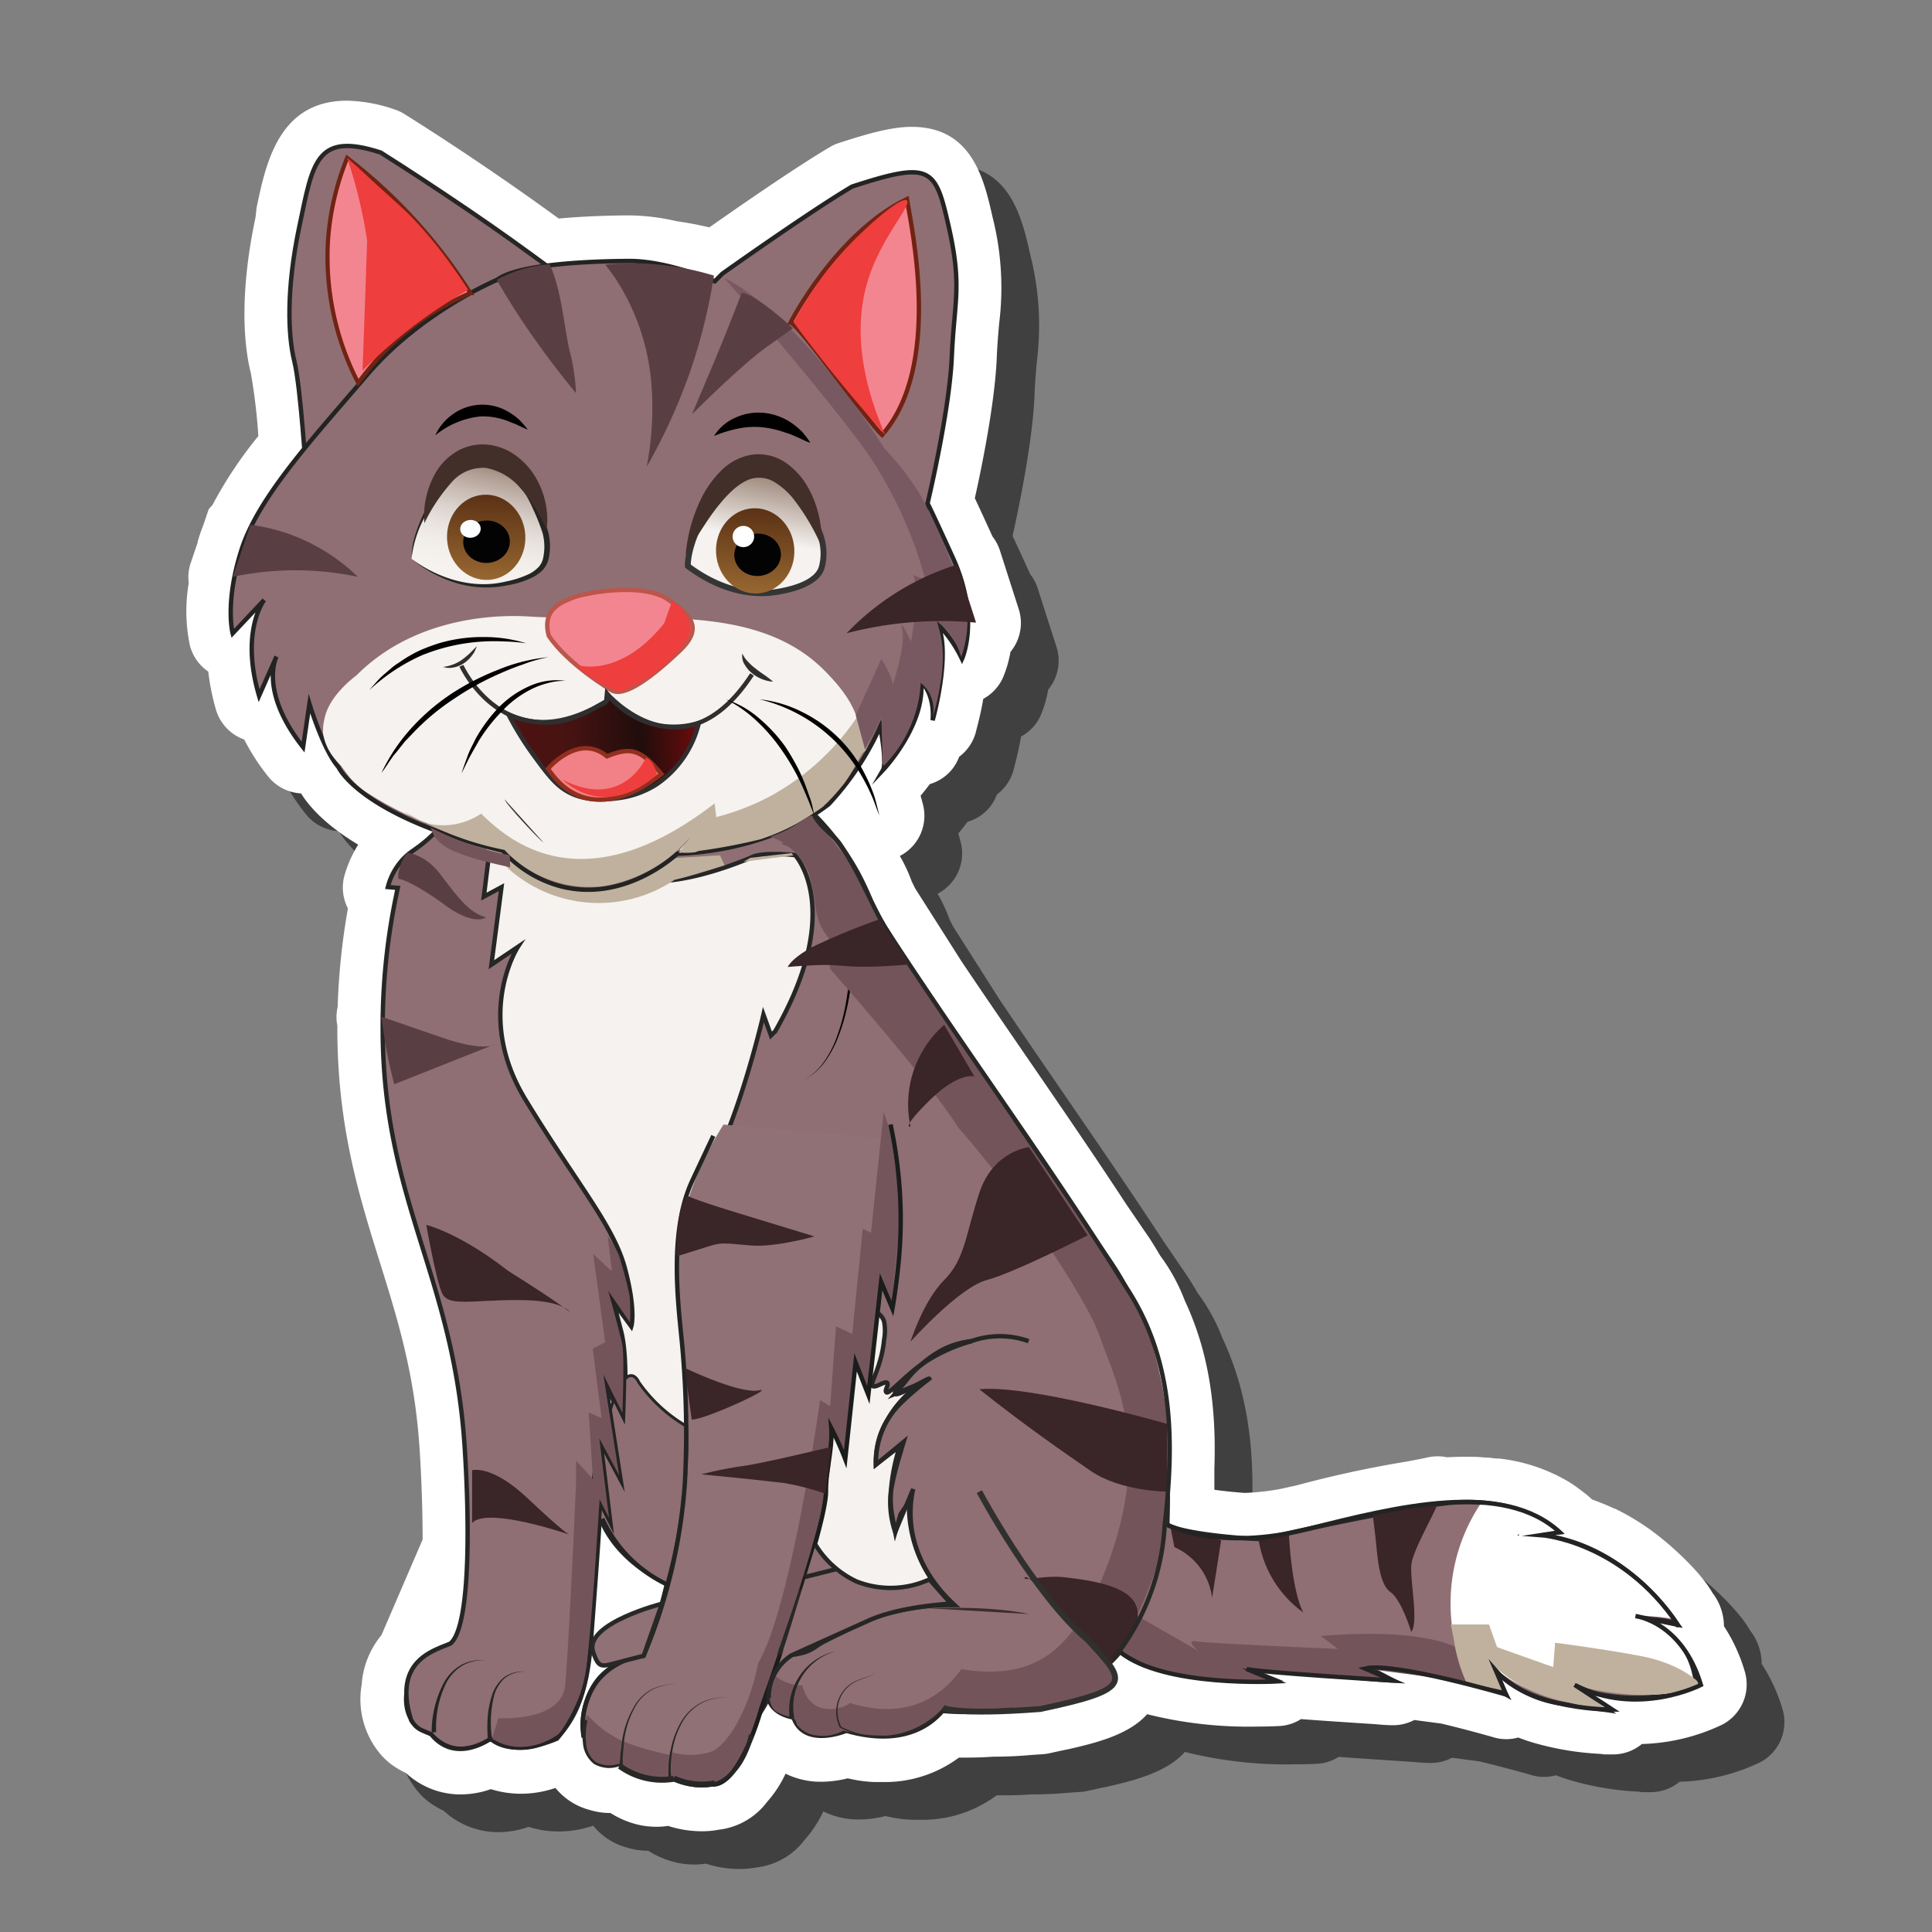 <svg id="Layer_54" data-name="Layer 54" xmlns="http://www.w3.org/2000/svg" xmlns:xlink="http://www.w3.org/1999/xlink" viewBox="0 0 256 256"><rect x="0" y="0" width="256" height="256" fill="#808080" stroke="none"/><defs><style>.cls-1{opacity:0.5;}.cls-2{fill:#fff;}.cls-26,.cls-3,.cls-7{fill:#8f6f73;}.cls-26,.cls-3,.cls-4,.cls-40,.cls-43{stroke:#262626;}.cls-10,.cls-11,.cls-14,.cls-20,.cls-21,.cls-25,.cls-26,.cls-3,.cls-30,.cls-31,.cls-37,.cls-39,.cls-4,.cls-40,.cls-41,.cls-42,.cls-43,.cls-44,.cls-7,.cls-9{stroke-miterlimit:10;}.cls-10,.cls-11,.cls-20,.cls-21,.cls-25,.cls-3,.cls-30,.cls-31,.cls-39,.cls-4,.cls-43,.cls-44,.cls-7{stroke-width:0.58px;}.cls-4,.cls-8{fill:#f5f2ef;}.cls-5{fill:#bfb19d;}.cls-44,.cls-6{fill:#907175;}.cls-31,.cls-37,.cls-7{stroke:#232323;}.cls-10,.cls-25,.cls-9{fill:#f38590;}.cls-25,.cls-9{stroke:#712313;}.cls-9{stroke-width:0.55px;}.cls-10{stroke:#bc554a;}.cls-11,.cls-21{stroke:#302f2f;}.cls-11{fill:url(#linear-gradient);}.cls-12{fill:url(#linear-gradient-2);}.cls-13{fill:#252624;}.cls-14{stroke:#353535;fill:url(#linear-gradient-3);}.cls-14,.cls-40,.cls-41,.cls-42{stroke-width:0.78px;}.cls-15{fill:url(#linear-gradient-4);}.cls-16{fill:url(#linear-gradient-5);}.cls-17{fill:#030303;}.cls-18{fill:#fcfdff;}.cls-19{fill:#ee3e3d;}.cls-20{fill:#f28087;stroke:#922f1e;}.cls-21,.cls-30,.cls-31,.cls-36,.cls-37,.cls-39,.cls-40,.cls-41,.cls-42,.cls-43{fill:none;}.cls-22{fill:#302f2f;}.cls-23{fill:#795961;}.cls-24{fill:#422f2a;}.cls-26,.cls-37{stroke-width:0.39px;}.cls-27{fill:#262626;}.cls-28{fill:#75555c;}.cls-29{fill:#3d2d2b;}.cls-30{stroke:#1b1c1c;}.cls-32{fill:#74545b;}.cls-33{fill:#232323;}.cls-34{fill:#3a2528;}.cls-35{fill:#593f44;}.cls-38{fill:#282827;}.cls-39,.cls-41,.cls-44{stroke:#282827;}.cls-42{stroke:#30302f;}</style><linearGradient id="linear-gradient" x1="124.46" y1="126.56" x2="149.58" y2="126.56" gradientTransform="translate(-64.36 -18.86) rotate(-3.54)" gradientUnits="userSpaceOnUse"><stop offset="0" stop-color="#4e1211"/><stop offset="0.31" stop-color="#471312"/><stop offset="0.69" stop-color="#200d0c"/><stop offset="0.98" stop-color="#680c0c"/></linearGradient><linearGradient id="linear-gradient-2" x1="126.7" y1="83.31" x2="116.31" y2="119.41" gradientTransform="translate(-64.36 -18.86) rotate(-3.54)" gradientUnits="userSpaceOnUse"><stop offset="0" stop-color="#4a240d"/><stop offset="0.05" stop-color="#684834"/><stop offset="0.12" stop-color="#8d7465"/><stop offset="0.18" stop-color="#ad9b90"/><stop offset="0.25" stop-color="#c7bab2"/><stop offset="0.32" stop-color="#dbd3cd"/><stop offset="0.39" stop-color="#eae4e0"/><stop offset="0.46" stop-color="#f2efeb"/><stop offset="0.54" stop-color="#f5f2ef"/></linearGradient><linearGradient id="linear-gradient-3" x1="163.19" y1="84.16" x2="155.6" y2="114.18" gradientTransform="translate(-64.36 -18.86) rotate(-3.54)" gradientUnits="userSpaceOnUse"><stop offset="0" stop-color="#4a240d"/><stop offset="0.54" stop-color="#f5f2ef"/></linearGradient><linearGradient id="linear-gradient-4" x1="123.9" y1="89.25" x2="121.41" y2="112.36" gradientTransform="translate(-58.55 -26.65)" gradientUnits="userSpaceOnUse"><stop offset="0" stop-color="#4a240d"/><stop offset="0.64" stop-color="#9b6a33"/></linearGradient><linearGradient id="linear-gradient-5" x1="159.36" y1="93.24" x2="156.87" y2="116.36" gradientTransform="translate(-58.37 -28.84)" xlink:href="#linear-gradient-4"/></defs><path class="cls-1" d="M97.87,247.65a14.48,14.48,0,0,1-4.35-.71,10.25,10.25,0,0,1-1.56.12,11.51,11.51,0,0,1-2-.19,12,12,0,0,1-4.07-1.64l0,0h-.11a9,9,0,0,1-1-.06,9.2,9.2,0,0,1-1.7-.36,8.67,8.67,0,0,1-4.48-2.9,14.13,14.13,0,0,1-4.56.77,13.28,13.28,0,0,1-4-.61,12.2,12.2,0,0,1-4,.7,10.62,10.62,0,0,1-7.24-2.83,11.12,11.12,0,0,1-1.31-.72,8.67,8.67,0,0,1-1.88-1.56,11.26,11.26,0,0,1-2.67-9.53s0-.08,0-.13a11.47,11.47,0,0,1,2.6-6.33L61,209c0-4.84-.24-9.7-.42-12.27-.66-9.78-2.89-16.92-5.25-24.48-2.73-8.73-5.55-17.75-5.63-30.47V141c0-.19-.05-.39-.08-.58a6.33,6.33,0,0,1,.12-2,91.1,91.1,0,0,1,1.36-13.05,6,6,0,0,1-.43-4.45,16,16,0,0,1,1.79-4c-4.54-2.72-6.64-5.28-7.57-6.79l0,0a6,6,0,0,1-4.38-2.27,28.78,28.78,0,0,1-3.15-4.87,6,6,0,0,1-3.76-4,30.2,30.2,0,0,1-1-5,6,6,0,0,1-2.44-3.47,22.06,22.06,0,0,1-.15-8.26,5.9,5.9,0,0,1,.26-2.66l.93-2.75,0-.1c.06-.2.12-.41.19-.62.16-.51.35-1.06.59-1.66.67-2,.68-2,.68-2,.15-.17.31-.36.49-.55a55.35,55.35,0,0,1,6.08-9.14,75.46,75.46,0,0,0-1-8.38c-.76-3-1.68-9.71.63-20.61L39,32.51c1.25-6,3-14.17,12-14.17a20.58,20.58,0,0,1,6.28,1.16,6.07,6.07,0,0,1,1.34.63c4,2.51,8,5.14,11.92,7.83,2.8,1.91,5.65,3.93,8.5,6,3.63-.34,7.27-.41,9.3-.42a28.63,28.63,0,0,1,6.31.77c1.47.21,2.93.48,4.34.82,3.5-2.46,11.34-7.91,15.87-10.58A5.68,5.68,0,0,1,116,24c4.25-1.39,7.21-2.19,9.81-2.19,8,0,9.57,6.91,10.72,12a38.07,38.07,0,0,1,.86,14.07c-.12,1.4-.25,2.84-.32,4.66-.26,5.92-2,14.47-2.9,18.47.51,1.08,1.25,2.68,2.34,5.08a6,6,0,0,1,1,1.9l2.47,7.7a6,6,0,0,1-1,5.58l-.09.11a15.44,15.44,0,0,1-1,3.43,6,6,0,0,1-2.6,2.79c-.42,2.46-1,4.37-1,4.47a6,6,0,0,1-2.2,3.21,6.06,6.06,0,0,1-1,1.74,6,6,0,0,1-2.89,1.88c-.47.64-.9,1.16-1.22,1.54.11.37.21.75.31,1.12a6,6,0,0,1-2.78,6.71l-.28.15.26.45a21.28,21.28,0,0,1,1.32,2.93l.46.93,6.12,9.63c2.93,4.37,5.92,8.71,8.8,12.91,4.3,6.26,8.74,12.72,13.05,19.31l2.94,4.3c.52.76,1,1.58,1.56,2.51l.5.7a24.63,24.63,0,0,1,2.74,5.22c3,6.41,4.24,13.5,3.93,22.29,0,1,0,1.9,0,2.8,1.12.16,2.46.3,4,.42a31.34,31.34,0,0,0,4.81-.54l2.2-.49a146.1,146.1,0,0,1,14.57-3.14c1.12-.22,2.09-.4,2.47-.49a6.68,6.68,0,0,1,1.53-.19,5.77,5.77,0,0,1,1.25.13c.83-.05,1.64-.07,2.42-.07s1.46,0,2.18.06l.62.05c.43,0,.84.07,1.25.12l.4,0a23.1,23.1,0,0,1,9.11,3c.26.15.56.35.84.54l.18.12.31.23.39.29.33.25a12.7,12.7,0,0,1,1.19,1l.86.32.8.32.3.12,1,.45.08,0,.95.49a31.6,31.6,0,0,1,5.42,3.62.39.39,0,0,1,.1.08c.5.4,4.68,3.88,6.46,7a7.25,7.25,0,0,1,1.5,4.38,22.65,22.65,0,0,1,2.76,6,6,6,0,0,1-3,7.06,26.36,26.36,0,0,1-10.63,2.56,6,6,0,0,1-3.77,1.38H218l-.41,0,0,0-.51-.07a38.57,38.57,0,0,1-8.92-1.49l-.65-.2c-.43-.14-.77-.27-1.11-.39l-.22-.09a6.1,6.1,0,0,1-1.59.22,5.77,5.77,0,0,1-1.69-.25s-3.23-.94-6.93-1.82l-3.57-.47a6,6,0,0,1-2.79.69c-.36,0-.9,0-2.43-.14-4.13-.27-7.31-.48-9.79-.67a5.94,5.94,0,0,1-2.88.92c-.12,0-1.21.07-2.9.07A55.29,55.29,0,0,1,157,232.14c-2.47,2.81-7.12,3.88-10.57,4.67h-.06l-2.3.5a5.26,5.26,0,0,1-.78.12l-1.73.12c-1.52.14-3.12.21-4.74.22h-.24c-1.13.08-2.28.12-3.44.12h-1.08A16.41,16.41,0,0,1,122,241.13l-1.1,0a17.3,17.3,0,0,1-3.24-.42l-.35-.07a14.41,14.41,0,0,1-3.48.45,10.46,10.46,0,0,1-4.74-1.07,15.14,15.14,0,0,1-2.44,3.73,9.35,9.35,0,0,1-6.44,3.7A11.59,11.59,0,0,1,97.87,247.65Z"/><path class="cls-2" d="M92.87,242.65a14.48,14.48,0,0,1-4.35-.71,10.25,10.25,0,0,1-1.56.12,11.51,11.51,0,0,1-2-.19,12,12,0,0,1-4.07-1.64l0,0h-.11a9,9,0,0,1-1-.06,9.2,9.2,0,0,1-1.7-.36,8.67,8.67,0,0,1-4.48-2.9,14.13,14.13,0,0,1-4.56.77,13.28,13.28,0,0,1-4-.61,12.2,12.2,0,0,1-4,.7,10.62,10.62,0,0,1-7.24-2.83,11.12,11.12,0,0,1-1.31-.72,8.67,8.67,0,0,1-1.88-1.56,11.26,11.26,0,0,1-2.67-9.53s0-.08,0-.13a11.47,11.47,0,0,1,2.6-6.33L56,204c0-4.84-.24-9.7-.42-12.27-.66-9.78-2.89-16.92-5.25-24.48-2.73-8.73-5.55-17.75-5.63-30.47V136c0-.19-.05-.39-.08-.58a6.33,6.33,0,0,1,.12-2,91.1,91.1,0,0,1,1.36-13.05,6,6,0,0,1-.43-4.45,16,16,0,0,1,1.79-4c-4.54-2.72-6.64-5.28-7.57-6.79l0,0a6,6,0,0,1-4.38-2.27,28.78,28.78,0,0,1-3.15-4.87,6,6,0,0,1-3.76-4,30.2,30.2,0,0,1-1-5,6,6,0,0,1-2.44-3.47,22.06,22.06,0,0,1-.15-8.26,5.9,5.9,0,0,1,.26-2.66l.93-2.75,0-.1c.06-.2.12-.41.19-.62.16-.51.35-1.06.59-1.66.67-2,.68-2,.68-2,.15-.17.31-.36.49-.55a55.35,55.35,0,0,1,6.08-9.14,75.46,75.46,0,0,0-1-8.38c-.76-3-1.68-9.71.63-20.61L34,27.51c1.25-6,3-14.17,12-14.17a20.58,20.58,0,0,1,6.28,1.16,6.07,6.07,0,0,1,1.34.63c4,2.51,8,5.14,11.92,7.83,2.8,1.91,5.65,3.93,8.5,6,3.63-.34,7.27-.41,9.3-.42a28.63,28.63,0,0,1,6.31.77c1.47.21,2.93.48,4.34.82,3.5-2.46,11.34-7.91,15.87-10.58A5.68,5.68,0,0,1,111,19c4.25-1.39,7.21-2.19,9.81-2.19,8,0,9.57,6.91,10.72,12a38.07,38.07,0,0,1,.86,14.07c-.12,1.4-.25,2.84-.32,4.66-.26,5.92-2,14.47-2.9,18.47.51,1.08,1.25,2.68,2.34,5.08a6,6,0,0,1,1,1.9l2.47,7.7a6,6,0,0,1-1,5.58l-.09.11a15.44,15.44,0,0,1-1,3.43,6,6,0,0,1-2.6,2.79c-.42,2.46-1,4.37-1,4.47a6,6,0,0,1-2.2,3.21,6.06,6.06,0,0,1-1,1.74,6,6,0,0,1-2.89,1.88c-.47.64-.9,1.16-1.22,1.54.11.37.21.75.31,1.12a6,6,0,0,1-2.78,6.71l-.28.15.26.45a21.28,21.28,0,0,1,1.32,2.93l.46.93,6.12,9.63c2.93,4.37,5.92,8.71,8.8,12.91,4.3,6.26,8.74,12.72,13.05,19.31l2.94,4.3c.52.76,1,1.58,1.56,2.51l.5.7a24.63,24.63,0,0,1,2.74,5.22c3,6.41,4.24,13.5,3.93,22.29,0,1,0,1.9,0,2.8,1.12.16,2.46.3,4,.42a31.34,31.34,0,0,0,4.81-.54l2.2-.49a146.1,146.1,0,0,1,14.57-3.14c1.12-.22,2.09-.4,2.47-.49a6.68,6.68,0,0,1,1.53-.19,5.77,5.77,0,0,1,1.25.13c.83-.05,1.64-.07,2.42-.07s1.46,0,2.18.06l.62.05c.43,0,.84.07,1.25.12l.4,0a23.1,23.1,0,0,1,9.11,3c.26.15.56.35.84.54l.18.12.31.23.39.29.33.25a12.7,12.7,0,0,1,1.19,1l.86.32.8.32.3.12,1,.45.08,0,.95.49a31.6,31.6,0,0,1,5.42,3.62.39.39,0,0,1,.1.08c.5.4,4.68,3.88,6.46,7a7.25,7.25,0,0,1,1.5,4.38,22.65,22.65,0,0,1,2.76,6,6,6,0,0,1-3,7.06,26.36,26.36,0,0,1-10.63,2.56,6,6,0,0,1-3.77,1.38H213l-.41,0,0,0-.51-.07a38.57,38.57,0,0,1-8.92-1.49l-.65-.2c-.43-.14-.77-.27-1.11-.39l-.22-.09a6.1,6.1,0,0,1-1.59.22,5.77,5.77,0,0,1-1.69-.25s-3.23-.94-6.93-1.82l-3.57-.47a6,6,0,0,1-2.79.69c-.36,0-.9,0-2.43-.14-4.13-.27-7.31-.48-9.79-.67a5.94,5.94,0,0,1-2.88.92c-.12,0-1.21.07-2.9.07A55.29,55.29,0,0,1,152,227.14c-2.47,2.81-7.12,3.88-10.57,4.67h-.06l-2.3.5a5.26,5.26,0,0,1-.78.12l-1.73.12c-1.52.14-3.12.21-4.74.22h-.24c-1.13.08-2.28.12-3.44.12h-1.08A16.41,16.41,0,0,1,117,236.13l-1.1,0a17.3,17.3,0,0,1-3.24-.42l-.35-.07a14.41,14.41,0,0,1-3.48.45,10.46,10.46,0,0,1-4.74-1.07,15.14,15.14,0,0,1-2.44,3.73,9.35,9.35,0,0,1-6.44,3.7A11.59,11.59,0,0,1,92.87,242.65Z"/><path class="cls-3" d="M52.87,98c.14,1.49.28,3,.4,4.55.14,1.71.26,3.39.36,5l4.86,1.86a22.77,22.77,0,0,1-1.85,1.84c-1.29,1.12-2,1.47-2.72,2.09a8.48,8.48,0,0,0-2.53,4.2l1.32.11a85.31,85.31,0,0,0-2,19C50.81,159.07,60,169,61.54,191.29c.58,8.56,1,24.05-1.85,26.48-2.08.93-7.74,2.2-5.2,10.18.8,1.27,1.38,1.27,2.65,1.85,3.24,4,7.87.58,7.87.58s2.43,2.66,8.79,0c1.73-2.09,3.93-4.74,4.51-13,0,0,1.26-16.33,1.17-17l-.1-.68a28.61,28.61,0,0,0,1.87,3,30.83,30.83,0,0,0,7.11,7.19c-.38,1.63-.86,3.4-1.48,5.27-.51,1.51-1,2.91-1.59,4.19a9.28,9.28,0,0,0-5.87,3c-2.61,3.08-2.74,8-1.25,8.84.51.27,1.74.28,5-3,1.85,3.11,5.93,2.43,6.91,1.95,3.11,1.07,6.9,1.36,8.94-1a17,17,0,0,0,2.82-4.18s.1,2,3.31,2.63c1.17,3.4,5.25,2.43,7,1.75,6.42,1.85,10.5,0,12.74-2.63,0,0,10.7,1.17,18-3.21,4.28-2.72,5.54-4.66,5.54-4.66s4.19,4.27,20.33,3.69l-4.57-1.85s18.38,2,20.42,2l-5-2.63s17.6,3.11,19.94,4.48l-2-3.8a15.23,15.23,0,0,0,9.34,5l6.12.88-4.18-2.92s8.27,3.11,16.15-.39c0,0-1.66-6.42-6.62-8.75,0,0,3.31.1,3.89.78s-7.39-12.65-21.2-12l5.55-.3s-5.16-5.34-16.15-3.69-22.36,4.47-23.14,4.57-10-.49-12.64-1.85a118.35,118.35,0,0,0-.3-13.61c-.58-4.57-2.14-13.81-7.19-21.2L131.6,144.39l-11.47-16.92-4.28-6.9A34.65,34.65,0,0,0,113.3,115a34.16,34.16,0,0,0-5.44-7.1Z"/><path class="cls-4" d="M128.75,177.71a21.93,21.93,0,0,0-7.2,3.49c-1.94,1.49-3.78,3.55-4.09,3.29s.37-1,.08-1.27-1.52.73-1.92.43,1.21-2.63,1.52-6.08a6.58,6.58,0,0,0,0-2.5c-1.23-3.42-9.65-1.24-15.5-4.36-3-1.62-6.53-5.28-8.26-14.46,4.44-7.22,7.78-21.81,7.78-21.81l1,2.77.56-.55c9.31-16.26,2.64-23.35,2.64-23.35s-4.51-.51-5.91.36c-19.27,7.89-21.65-1.7-23-1.79s-11-3.92-11-3.92l-1.34,10.85,2.34-1.26-1.34,10.28,3.51-2.36s-5.84,9,1,20.23,11.69,16.7,13.19,22.37.84,7.69.84,7.69l-2.34-3.18,1,3.84c1,3.84.34,11.86.34,11.86s-2.34-4.51-2.51-5,2.17,12.86,2.17,12.86l-2.17-3.51,1,8.56a12.08,12.08,0,0,0,1.26,2.93,13.07,13.07,0,0,0,4.26,4.21c9.85,6.34,13,11.71,18.87,10.85,2.82-.41,2.71-1.75,7.47-3.81a33.42,33.42,0,0,1,12.66-2.69h.83c-1.41-1.28-5.45-5.3-5.81-11.31a14.27,14.27,0,0,1,.32-4.06L118.62,203a12.12,12.12,0,0,1-.57-5.41,39.62,39.62,0,0,1,1.24-5c.18-.65.34-1.18.45-1.54l-.8.66-2.87,2.36a10.51,10.51,0,0,1,1.08-5.15,12.17,12.17,0,0,1,2.28-3.07,43.09,43.09,0,0,1,3.7-3.16c-.12-.2-4.17,2.44-4.51,2s2.65-3.94,6.92-5.91A11.69,11.69,0,0,1,128.75,177.71Z"/><path class="cls-5" d="M64.23,113.81l2,.19a18,18,0,0,0,23.15,2.58c1-.23,1.79-.45,2.35-.61s1.25-.37,2.47-.75l1.81-.57-.61-1.32-5.91.36s-13.9,8.73-22.66-1.32l-2.26-.88Z"/><path class="cls-6" d="M85.29,219.4c-1.13.34-5.37,1.75-7.09,5.7-.1.25-1.81,4.32,0,6.14a2.72,2.72,0,0,0,2.28.88c.75-.19,1-.93,1.71-.88a1.48,1.48,0,0,1,1,.69l.82.26c.69.2,1.36.39,2,.56a7.9,7.9,0,0,0,5.94,1.4,6,6,0,0,0,1.52-.07,7.23,7.23,0,0,0,2.28-.88c4.76-2.95,9.22-19.57,9.22-19.57.84-3.11,2.15-7.89,3.89-13.81q.75-5.31,1.49-10.61l1.78,4.13,1.25-12.78s1.61,4.89,1.61,4.32,1.61-15,1.61-15l1.44,3.56s2.15-9.39.89-16.9-1.07-5.64-1.07-5.64l-22-1.89c-4.88,7.85-6.07,14.29-6.26,18.74,0,1.1.28,5.84.92,15.27.59,8.7.68,9.42.55,11.53,0,0,0,.53-.08,1.08a92.41,92.41,0,0,1-2.65,14.7A81.13,81.13,0,0,1,85.29,219.4Z"/><path class="cls-3" d="M40.56,62.93S39.84,51.25,39,47.86s-1.1-9.51.68-17.92,2.16-12.52,10.76-9.73c3.82,2.41,7.74,5,11.72,7.7s7.55,5.28,11.08,7.89c-19.66,16-26.11,22.24-27,24.1-.43.93-1.4,2-3.33,4.06-.22.24-.66.69-1.15.63C41,64.48,40.61,63.13,40.56,62.93Z"/><path id="f" class="cls-7" d="M65.9,37.06c-.38.18-10.21,4.35-17.26,12.61S34.25,65.81,32,72.85s-1.17,11.08-1.17,11.08L35,79.5s-3.2,4.11-.67,12.7L36.63,87s-2.37,4.52,3.53,12L41,93.25s1.84,6.12,3.84,8.38c0,0,2.86,6.49,21.81,11.11a15.76,15.76,0,0,0,7.82,4.74c8.15,2,14.66-3.81,15.27-4.37,1,0,11.86-.24,20.06-6.54a37.8,37.8,0,0,0,6.84-10.3s.9,4.83.36,5.77c0,0,5.53-5.84,5.07-11.6v-.1s1.79,1.49,1.51,5.1c0,0,2.54-9,.61-12.82a17.26,17.26,0,0,1,3.28,4.69s2.46-5.37-1.23-13.46-3.34-7.12-3.34-7.12,2.91-12.16,3.22-19.47,1.39-9.27-.39-17.14-2.25-8.85-12.82-5.4c-5.68,3.35-17.2,11.55-17.2,11.55l-1,1s-6.16-2.71-11.35-2.69S68.61,35,65.9,37.06Z"/><path class="cls-8" d="M43,95.23c.58-3.06,4-5.56,4.24-5.75,8.23-8.25,19.88-8,23-7.78,14.42.83,30.06-2.31,39.37,7.52,1.58,1.66,4.7,5,4.32,9.13-.7,7.35-12.29,11.57-14.55,12.39a33,33,0,0,1-9.38,1.93l3.19-3.43A21.22,21.22,0,0,1,86.54,114a21.67,21.67,0,0,1-10.28,2l-8.52-4.26A50.35,50.35,0,0,1,56.9,109.2,43.26,43.26,0,0,1,49,105.26a11,11,0,0,1-2.51-2.08c-.54-.64-1.3-1.7-1.3-1.71h0a10.13,10.13,0,0,1-1-1.13,7,7,0,0,1-1.38-3.12A6.55,6.55,0,0,1,43,95.23Z"/><path class="cls-9" d="M62.33,38.84A69,69,0,0,0,54.9,29.1,69.7,69.7,0,0,0,46,20.93a35.46,35.46,0,0,0-2.53,10.81,36.26,36.26,0,0,0,4,19,34.82,34.82,0,0,1,14.85-11.9Z"/><path class="cls-10" d="M81,91.44s-5.7-3.35-8.28-7.19c-1-3.64,1.87-4.5,3.2-5.06s8.93-2.09,12.48.16c2.75,1.91,5.09,3.62,1.69,6.85S82.73,92.56,81,91.44Z"/><path class="cls-11" d="M67.36,94.65a12.21,12.21,0,0,0,3.23.95,10.87,10.87,0,0,0,4.7-.26A18.44,18.44,0,0,0,78.46,94c.72-.36.64-.4,1.17-.63a1.7,1.7,0,0,0,.7-.42,1.32,1.32,0,0,0,.25-.86,11.44,11.44,0,0,0,6.55,4,11.21,11.21,0,0,0,5.47-.3A13.7,13.7,0,0,1,87,103.93a12.2,12.2,0,0,1-4.67,1.77c-3.06.47-5.18.18-6.82-.65S72.85,103,71,100.47A41.51,41.51,0,0,1,67.36,94.65Z"/><path class="cls-12" d="M54.53,74.05s-.21-3.39,3.53-8.9c1.87-2.74,4.74-4.15,7.44-3.64,3.53.67,5.3,5.14,6.46,8.06a7.65,7.65,0,0,1,.51,2.06,7,7,0,0,1-.22,2.69c-.93,2.76-6.61,3.27-7,3.3C60.12,78,56.13,75.3,54.53,74.05Z"/><path class="cls-13" d="M54.53,74.05a10.12,10.12,0,0,1,.54-3.31,21.87,21.87,0,0,1,1.28-3.13,26.94,26.94,0,0,1,1.74-2.91,9.18,9.18,0,0,1,2.45-2.4,6.38,6.38,0,0,1,6.7-.49,7.88,7.88,0,0,1,2.51,2.43,17.83,17.83,0,0,1,1.65,3,29.67,29.67,0,0,1,1.23,3.19,7.8,7.8,0,0,1,.09,3.5,3.39,3.39,0,0,1-.84,1.64,5.71,5.71,0,0,1-1.45,1,12,12,0,0,1-3.27,1,13.82,13.82,0,0,1-6.76-.33A17,17,0,0,1,54.53,74.05Zm0,0c3.59,2.64,8.19,4.07,12.51,3a12.87,12.87,0,0,0,3.08-1,4.65,4.65,0,0,0,1.25-.92A2.58,2.58,0,0,0,72,73.78a7.07,7.07,0,0,0-.11-3.17,27.74,27.74,0,0,0-1.21-3.06,18.66,18.66,0,0,0-1.56-2.89,7.29,7.29,0,0,0-2.25-2.24,4.93,4.93,0,0,0-3-.65,7,7,0,0,0-3,1c-1.87,1.12-3.07,3.08-4.17,5A15.24,15.24,0,0,0,54.53,74.05Z"/><path class="cls-14" d="M91.14,75s-.21-3.39,3.53-8.9c1.87-2.74,4.74-4.16,7.44-3.64,3.53.67,5.3,5.14,6.45,8.06a7.26,7.26,0,0,1,.52,2.06,7,7,0,0,1-.22,2.68c-.93,2.77-6.61,3.27-7,3.31C96.73,78.92,92.74,76.2,91.14,75Z"/><ellipse class="cls-15" cx="64.43" cy="71.19" rx="5.19" ry="5.65" transform="translate(-4.28 4.12) rotate(-3.54)"/><ellipse class="cls-16" cx="100.07" cy="72.99" rx="5.19" ry="5.65" transform="translate(-4.32 6.32) rotate(-3.54)"/><ellipse class="cls-17" cx="64.47" cy="71.78" rx="3.09" ry="2.81" transform="translate(-4.31 4.12) rotate(-3.54)"/><ellipse class="cls-17" cx="100.39" cy="73.5" rx="3.09" ry="2.81" transform="translate(-4.35 6.35) rotate(-3.54)"/><ellipse class="cls-2" cx="98.51" cy="71.09" rx="1.43" ry="1.41" transform="translate(-4.21 6.22) rotate(-3.54)"/><ellipse class="cls-18" cx="62.34" cy="70.07" rx="1.36" ry="1.18" transform="translate(-4.21 3.99) rotate(-3.54)"/><path class="cls-19" d="M76.29,88.07S81.94,90.13,88,82.6l1.06-2.95a5.63,5.63,0,0,1,.8.58,5.26,5.26,0,0,1,1.61,2.69c.16,1.22-.64,2.18-1.76,3.53a17.81,17.81,0,0,1-5.9,4.45c-.65.33-1.2.58-1.59.74a14.62,14.62,0,0,1-3.9-1.9A15,15,0,0,1,76.29,88.07Z"/><path class="cls-20" d="M72.62,101.86s4-4.79,7.8-1.65c2.92-1.15,4.34-1.18,7.22,2.35C86.72,103.33,78.17,110.23,72.62,101.86Z"/><path class="cls-19" d="M85.61,100.39s-3.06,7.07-11.12,2.9c5,4.36,10,1.68,12.56-.65C87.05,102.64,86.75,100.9,85.61,100.39Z"/><path class="cls-21" d="M61.14,88.22s5.86,13,19.19,4.68l.09-1s10,11.6,19.22-2.53"/><path class="cls-22" d="M58.72,88.37a5.48,5.48,0,0,0,2.47-.93,12.87,12.87,0,0,0,1-.82l1-1c-.08.22-.19.44-.28.66s-.25.4-.39.6a4.16,4.16,0,0,1-1.05,1,3.54,3.54,0,0,1-1.36.56A2.58,2.58,0,0,1,58.72,88.37Z"/><path class="cls-22" d="M98.37,86.6a3.7,3.7,0,0,0,.79,1.13,7.67,7.67,0,0,0,1,.89c.71.58,1.5,1,2.27,1.71A5.13,5.13,0,0,1,101,90a5,5,0,0,1-1.3-.75,4.1,4.1,0,0,1-1-1.14A2.08,2.08,0,0,1,98.37,86.6Z"/><path class="cls-5" d="M56.35,109.05c-1-.49-1.9-1-2.72-1.49A8.11,8.11,0,0,0,56.35,109.05Z"/><path class="cls-5" d="M111.87,103.8c.91-1.2,1.53-2.59,2.33-3.86a1.11,1.11,0,0,1,.46-.43c.21-.45.4-.88.57-1.3,0-.18-.09-.36-.15-.54a16,16,0,0,0-1.22-3.1,32.71,32.71,0,0,1-11.38,10.7,31.9,31.9,0,0,1-7.57,3l-.22-1.82c-17.45,13.51-27.23,5-30.94,1.36a9,9,0,0,1-6.85,1.36,4.94,4.94,0,0,1-.55-.15,40.83,40.83,0,0,0,10.5,3.6,15.43,15.43,0,0,0,13,4.81,19.19,19.19,0,0,0,8.63-3.67,18.41,18.41,0,0,0,3.17-3.11L89.93,113l.35,0a.94.94,0,0,1,.3,0c.54,0,1.08,0,1.62-.09a1.47,1.47,0,0,1,.43-.16,78.39,78.39,0,0,0,8.06-1.52,27.7,27.7,0,0,0,4.87-2.09,40.07,40.07,0,0,0,3.44-2.2A28.3,28.3,0,0,0,111.87,103.8Z"/><path class="cls-23" d="M113.39,94.76l3.39-7.44s1.66,2.58,1.48,3.52c0,0,1.81-5.34,1.28-7.39S120.72,85,120.72,85s1.19-6.6.31-8.81l1.59.66a55.9,55.9,0,0,0-7.52-16.58C109.85,52.83,96,36.86,96,36.86s9.18,3.83,21.19,22.57a35.68,35.68,0,0,1,4.67,6,75.39,75.39,0,0,1,4.1,8.89c1.74,4.1,2,5,2.16,6.29a14.75,14.75,0,0,1-.76,6.44,9.19,9.19,0,0,0-1-2.3,8.72,8.72,0,0,0-2.24-2.43,15.07,15.07,0,0,1,.76,3.53,18.87,18.87,0,0,1-.29,4.82,31.17,31.17,0,0,1-1,4.36,4.74,4.74,0,0,0-.38-3.07A4.53,4.53,0,0,0,122,90.48a16.44,16.44,0,0,1-.71,4,17.23,17.23,0,0,1-4.2,7c-.26-.68-.28-.93-.24-1l.08-.18h0l-.14-5.18-2.16,4.22Z"/><path d="M57.68,57.68A6.87,6.87,0,0,1,60,54.89a6.7,6.7,0,0,1,7.24-.39,8.44,8.44,0,0,1,1.5,1.06,12.83,12.83,0,0,1,1.19,1.37c-.58-.22-1.09-.5-1.61-.73l-.79-.31a5,5,0,0,0-.77-.28,8.86,8.86,0,0,0-3.11-.43A11.28,11.28,0,0,0,57.68,57.68Z"/><path d="M94.62,57.77a6.2,6.2,0,0,1,2.81-2.42,7.28,7.28,0,0,1,3.8-.64,7.94,7.94,0,0,1,3.6,1.3,9.8,9.8,0,0,1,1.44,1.19,11.2,11.2,0,0,1,1.11,1.48c-.6-.2-1.12-.48-1.65-.71s-1-.46-1.58-.62a13.4,13.4,0,0,0-3.1-.73,10.83,10.83,0,0,0-3.15.15A16.51,16.51,0,0,0,94.62,57.77Z"/><path class="cls-24" d="M90.86,73.48A20.79,20.79,0,0,1,93,65.89a13.8,13.8,0,0,1,2.43-3.4,7.56,7.56,0,0,1,4.07-2.22,6.38,6.38,0,0,1,4.68,1.09,9.81,9.81,0,0,1,2.9,3.25,14.24,14.24,0,0,1,1.76,7.76A29.51,29.51,0,0,0,105.05,66a9.56,9.56,0,0,0-2.46-2.14,3.87,3.87,0,0,0-2.6-.51c-1.75.26-3.5,2-4.95,3.84S92.29,71.28,90.86,73.48Z"/><path class="cls-24" d="M56.23,69.32a11.5,11.5,0,0,1,1.6-6.86,7.87,7.87,0,0,1,2.83-2.72,6.8,6.8,0,0,1,4.08-.81,7.7,7.7,0,0,1,3.74,1.53A9.6,9.6,0,0,1,71,63.3a11.06,11.06,0,0,1,1.44,6.88A22.21,22.21,0,0,0,69,64.73,7.9,7.9,0,0,0,64.39,62,5.52,5.52,0,0,0,59.76,64,23.46,23.46,0,0,0,56.23,69.32Z"/><path class="cls-19" d="M46,20.93a61,61,0,0,1,1.76,6.26c.38,1.64.66,3.21.89,4.69h0l-.3,8.68c-.1,2.85-.21,5.7-.31,8.55a66.12,66.12,0,0,1,8.15-6.93,67.57,67.57,0,0,1,5.85-3.77c-.52-.81-1.26-1.92-2.18-3.2a56,56,0,0,0-5-6.11c-.93-1-2.28-2.21-5-4.66C48.32,23,47,21.77,46,20.93Z"/><path class="cls-25" d="M104.76,42.74s6-11.8,15.41-16.36c.6,3.69,4.72,22.19-3.29,31.25C115.31,56.24,105.6,42.68,104.76,42.74Z"/><path id="f-2" data-name="f" class="cls-19" d="M120.16,26.56c.69.59-3.1,4.58-4.94,9.92-1.78,5.17-1.88,12,2.06,21.13-2.08-2.34-4.2-4.82-6.33-7.44s-4-5-5.79-7.46a47.66,47.66,0,0,1,7.09-9.92C115.32,29.49,119.49,26,120.16,26.56Z"/><path class="cls-26" d="M88.36,209.94c-1.13-.51-7.78-3.64-9.43-10.36-.85-3.4,0-6.18,1.54-11.45.49-1.66,1.75-5.92,3.18-5.85.51,0,.87.6,1,.89A20,20,0,0,0,91,189a70.83,70.83,0,0,1-2.68,21Z"/><path class="cls-27" d="M64.68,230.84a18.55,18.55,0,0,1-.07-3.07,11.82,11.82,0,0,1,.54-3,5,5,0,0,1,1.67-2.54,4.4,4.4,0,0,1,2.9-.73,4.35,4.35,0,0,0-2.81.84,4.82,4.82,0,0,0-1.48,2.51,14.71,14.71,0,0,0-.17,5.91Z"/><path class="cls-28" d="M119.25,160.13c-.06-2.54-1.35-10.44-1.35-10.44l-.81-2.35-1.68,16-1.09-.51-1.39,13.92-2.16-1L110,186.33l-1.34-.81s-3.8,27.37-8.18,34.81c-1.36,6.77-4.39,11.27-6.44,11.85a9.89,9.89,0,0,1-2.4.36,9.09,9.09,0,0,1-2.93-.46,13.48,13.48,0,0,1,.13,1.88c0,.32.39.82.18,1.22-.06.11-.15.21-.11.32s.34.24.59.27a9.08,9.08,0,0,0,1.55.48,9.91,9.91,0,0,0,3.66,0c2.16-.47,3.52-3.1,4.67-5.68a87,87,0,0,0,4.51-13c.66-2.33,1.69-5.74,3.14-9.87,0,0,3.06-12.24,3-13.74s0-5,0-5l1.86,4.24,1.32-13.11,1.69,4.43,1.69-15.42,1.5,3.66S119.3,162.68,119.25,160.13Z"/><path class="cls-29" d="M123.18,213.11c.24,0,7.76-.41,13.17.76"/><path class="cls-29" d="M72,111.63c-.3-.1-4.93-5-5.14-5.71"/><path class="cls-30" d="M118,149a60,60,0,0,1,1.07,6.9,58,58,0,0,1,0,11.34c-.34,3.52-.82,6.16-.82,6.16l-1.5-3.56-1.69,15-1.69-4.32L112,193.34a40.29,40.29,0,0,0-1.86-4.13c.2,2.79-.72,5.57-.69,8.38,0,2.31-1.83,9.61-8.56,28.74,0,0-2.74,10.25-6.49,10.13"/><path class="cls-31" d="M94.52,150.51h0c-1.58,3.34-2.8,5.95-2.86,6.09-3.22,7.1-1.62,17.42-1.22,22.17a126.47,126.47,0,0,1,.31,17.72,72,72,0,0,1-5.46,22.9,9.32,9.32,0,0,0-5.87,3,8.77,8.77,0,0,0-1.67,3,10.25,10.25,0,0,0-.41,4.84"/><path d="M116.63,122.76l-1.53-2.32.65-.26a55.4,55.4,0,0,1,.51,6.16,29,29,0,0,1-.06,3.09,10.92,10.92,0,0,1-.6,3.08l-.12.31-.26-.26-2.68-2.74.29-.12a30.17,30.17,0,0,1-.59,3.79,25.76,25.76,0,0,1-1.08,3.67,14.75,14.75,0,0,1-1.76,3.39,7.85,7.85,0,0,1-2.83,2.51,7.76,7.76,0,0,0,2.75-2.56,14,14,0,0,0,1.67-3.4,24.43,24.43,0,0,0,1-3.66,32,32,0,0,0,.51-3.76l0-.38.27.27,2.79,2.73-.38,0a10.31,10.31,0,0,0,.51-2.95c0-1,0-2,0-3a56.28,56.28,0,0,0-.65-6.07l-.24-1.54.89,1.29,1.58,2.28Z"/><path class="cls-32" d="M180.89,221.09l13.63,1.78-.72-4.09s-3.7-3.24-18.79-2l2.28,1.71s-17.23-.73-18.8-1,.29,1.26.29,1.26l-8.12-4.66s3.42-7,4-12.53a93.41,93.41,0,0,0,.14-12.53c0-1-1.57-13.1-5.41-18.52S135,149.61,135,149.61L122.61,131l-7.09-11.17a14.28,14.28,0,0,0-1.26-3,28,28,0,0,0-2.1-3.09c-.39-.54-.72-1-1-1.28-.51-.67-.86-1.2-1.6-2.24-1.34-1.89-1.44-2-1.69-2.08-.75-.18-1.3.49-2.78,1.37a14.87,14.87,0,0,1-3,1.35,8.77,8.77,0,0,1,3.16,2,8.6,8.6,0,0,1,1.94,2.88,28.76,28.76,0,0,1,.77,3.63,11.89,11.89,0,0,0,.54,2.68,7.69,7.69,0,0,0,1.31,2.25l-.07-1.79.23,5.84s13.44,15.23,17,21.07c6.4,7.12,16.94,22.21,18.79,27.76s7.55,15,0,32.61c-3.7,7.83-7.69,13.09-18.37,11.39-.85,1-5,7.52-14.79,4.47-.59.66-5.14,2.26-6.28-2.32a5.8,5.8,0,0,1-2.43-.54,6,6,0,0,1-1.22-.76,2.1,2.1,0,0,0-.78,1.51s0,0,0,.48c.1,1,.09,1,.11,1.14a2.36,2.36,0,0,0,.77,1.58,5.73,5.73,0,0,0,1.87.73,1.31,1.31,0,0,1,.62.32c.27.27.27.63.36.77a3.69,3.69,0,0,0,2.58,1.39,5.58,5.58,0,0,0,3.53-.63,19.87,19.87,0,0,0,5,.65,11.3,11.3,0,0,0,3.91-.47,9.59,9.59,0,0,0,4.36-3.08c1.12.15,2.71.33,4.64.4A39.44,39.44,0,0,0,140.1,226a32.41,32.41,0,0,0,4.85-1.71c1.68-.68,2.75-1.19,2.8-1.94s-.82-1-.83-1.82.87-1.48,1.66-2a18,18,0,0,0,3.69,2.24c1.12.51,3.56,1.47,11.92,1.88,1.31.06,3,.12,5,.14l-4.71-1.71,19.08,1.4Z"/><polygon class="cls-5" points="104.87 113.04 99.42 113.67 98.49 114.19 105.13 113.34 104.87 113.04"/><path class="cls-28" d="M77.79,227.16a10,10,0,0,0-.42,2.41,5,5,0,0,0,.28,2.53,3.76,3.76,0,0,0,2.74,2.1,3.38,3.38,0,0,0,1.88-.37,9.61,9.61,0,0,0,1.26,1A6.65,6.65,0,0,0,86.07,236a4.67,4.67,0,0,0,3.8-.94l-.24-2.37c-1-.17-2.16-.41-3.38-.74a28.72,28.72,0,0,1-3.89-1.32A13.88,13.88,0,0,1,77.79,227.16Z"/><path class="cls-33" d="M57.2,229.56A14,14,0,0,1,58.8,223a6,6,0,0,1,2.35-2.4,5.56,5.56,0,0,1,3.25-.59,5.48,5.48,0,0,0-3.18.72,5.85,5.85,0,0,0-2.16,2.41,13.43,13.43,0,0,0-1.27,6.37Z"/><path class="cls-32" d="M80.52,163.73a17.54,17.54,0,0,1,2.4,4.83,17.3,17.3,0,0,1,.71,7.05l-2.79-3.87c.27.88.62,2.12,1,3.61a30.23,30.23,0,0,1,.79,3.56,27.69,27.69,0,0,1,.15,4.42c0,1.17,0,2.76-.14,4.67l-2.56-5.36q.69,4.74,1.53,9.61.31,1.86.66,3.69l-2.53-4.51c.21,1.52.42,3,.62,4.59q.42,3.21.81,6.39l-1.53-3c-.8,11.37-1.62,19.73-2,21.88a24.93,24.93,0,0,1-.94,3.79,19.44,19.44,0,0,1-.75,1.85,10.59,10.59,0,0,1-.75,1.44,10.36,10.36,0,0,1-1,1.18,13,13,0,0,1-1,1c-.17.06-.43.15-.75.24a11.34,11.34,0,0,1-4.4.73,6.51,6.51,0,0,1-1.67-.35,5.67,5.67,0,0,1-1.24-.62l.9-2.89s8.37.57,8.85-4.37,1.44-26.76,1.44-26.76v-3L78.57,196,78,187.15l1.71.76-1.17-9.21,1.65-.85L78.6,166.17l2.47,2.28Z"/><path class="cls-34" d="M125.11,135.8l4,6.84s-2.05-.66-5.93,3.16-2.53,3.5-2.53,3.5A14,14,0,0,1,125.11,135.8Z"/><path class="cls-34" d="M136.35,152s-4.73.47-6.58,6.05-1.88,8.77-4.66,11.56-4.46,8.17-4.46,8.17,6.38-7.17,10.11-8.17,13.36-5.93,13.36-5.93Z"/><path class="cls-34" d="M154.62,188.67c-.6-.19-18.46-5.26-24.85-4.58,6.32,5,10.7,8,14.69,10.77s10.16,2.79,10.16,2.79Z"/><path class="cls-34" d="M155.61,205a8.49,8.49,0,0,1,5,6.72l1.2-7.63-6.72-1.76Z"/><path class="cls-34" d="M166.8,204.17l4-.74s.32,7.22,1.89,10.23A14.63,14.63,0,0,1,166.8,204.17Z"/><path class="cls-34" d="M181.88,200.57s7.78-1.41,8.55-1.62-3.28,6.25-3.43,8.47,1,7.51,0,8.82c0,0-1.26-4.24-2.77-5.29s-1.7-4.62-2-7.5Z"/><path class="cls-34" d="M150.63,213c-.86-2.93-6.3-3.62-9.54-4-2.46-.29-5.21.45-5.32.15,0-.06,0-.13.07-.15.37-.29,3,2.1,11.08,11.46a9.79,9.79,0,0,0,2.21-2.4C149.74,217.15,151.19,214.91,150.63,213Z"/><path class="cls-34" d="M110.13,191.71s-8.16,2-11.44,2.51a51.35,51.35,0,0,0-5.78,1.14s6.23.58,11,1.15a33.47,33.47,0,0,1,5.46,1.42h0Z"/><path class="cls-34" d="M90.71,181.24s5.54,2.68,8.64,3a3.58,3.58,0,0,0,1.16,0c2.56-.58-7.34,4-8.85,3.85Z"/><path class="cls-34" d="M91.14,158.45s.35.35,5.71,2l11.06,3.38s-5.12,1.47-8.39,1.2-3.84-.42-5.24,0l-4.65,1.45S89.51,159.62,91.14,158.45Z"/><path class="cls-35" d="M54,113s2.53.19,4.62,3.21c2.1,2.77,3.55,4.64,5.51,5.26l.39.1c-2.91-.16-.14,0-.14,0s-1.66,1.29-5.91-2c-2.46-1.79-4.92-3.07-5.52-3.08S53.27,113.49,54,113Z"/><path class="cls-35" d="M50.56,134.73s2,.67,7.84,2.7,7.16.95,7.16.95l-13.32,5.29c-.36-1.36-.7-2.83-1-4.4S50.72,136.15,50.56,134.73Z"/><path class="cls-34" d="M56.49,162.31s4.32,1,10.8,6.06c7.23,4.53,8.2,5.5,8.2,5.5s-.76-1.61-6.91-1.61-9.17.91-10-.9S56.49,162.31,56.49,162.31Z"/><path class="cls-34" d="M62.56,194.81s2.59-.78,7.34,3.71,5.5,4.81,5.5,4.81-10.79-3.73-12.84-1.54Z"/><path class="cls-34" d="M126.86,74.8a34.47,34.47,0,0,0-14.68,9.11,49.86,49.86,0,0,1,10.94-1.59,51.28,51.28,0,0,1,6.21.18Z"/><path class="cls-27" d="M104.64,227.7A8.08,8.08,0,0,1,106,222a7.79,7.79,0,0,1,4.81-3.22,7.66,7.66,0,0,0-5.56,8.87Z"/><path class="cls-35" d="M98.28,38.78S96.6,43.29,94.14,49.1l-2.46,5.81s6.59-6.62,10-9l3.39-2.42S100.37,39.1,98.28,38.78Z"/><path class="cls-35" d="M80.19,35.06A37.26,37.26,0,0,1,94.6,36.52a74.33,74.33,0,0,1-3,12.27,75.9,75.9,0,0,1-5.91,13.06,41.26,41.26,0,0,0,.67-10.33,30,30,0,0,0-4-13.31A26.53,26.53,0,0,0,80.19,35.06Z"/><path class="cls-35" d="M65.82,37.08a18.2,18.2,0,0,1,3-1.29,17.87,17.87,0,0,1,4-.77c1.61,3.23,2.09,9.52,2.74,11.78a27.67,27.67,0,0,1,.77,5.3c-1.66-2-3.35-4.17-5.05-6.56C69.15,42.6,67.36,39.75,65.82,37.08Z"/><path class="cls-35" d="M33.19,69.54a25,25,0,0,1,14.22,6.89,40.13,40.13,0,0,0-16.56,0Z"/><path class="cls-2" d="M196.09,199.4a14.63,14.63,0,0,1,4.76.49c2.69.75,5.55,2.42,5.33,3.17-.11.38-1.08.69-5.05.27l-.22,1.11a1.19,1.19,0,0,1,.17-.87c.27-.34.82-.47,3.14-.16,1,.13,1.55.2,2.2.34a23.13,23.13,0,0,1,4.11,1.33,26.28,26.28,0,0,1,6,3.75c2.92,2.39,5.47,5.42,5.21,5.7-.05.06-.21,0-.34-.06-.63-.11-1.3-.2-2-.26a22.84,22.84,0,0,0-2.69-.07,10.16,10.16,0,0,1,5,2.89,10.33,10.33,0,0,1,2.74,6.41,14,14,0,0,1-5.08,1.08,18.83,18.83,0,0,1-3.39-.33c-1.73-.23-4.23-.54-7.34-.82l4.4,3.08c-2.47-.41-4.51-.88-6-1.26a27.31,27.31,0,0,1-5.4-1.78A18.16,18.16,0,0,1,198,221c.37,1,.75,1.93,1.12,2.9l-4.43-1.42a21.91,21.91,0,0,1-2.3-7.09A23.83,23.83,0,0,1,196.09,199.4Z"/><path class="cls-5" d="M192.62,217.15c.08.58.19,1.18.34,1.82a22.07,22.07,0,0,0,1.35,4l5.05,1.06c-.47-1.1-.94-2.21-1.4-3.31a19.09,19.09,0,0,0,4,2.85,23.89,23.89,0,0,0,6,2.06,41.7,41.7,0,0,0,5,.89l-4.39-3.27s9.65,3,16.73,0c-.11-.37-2.67-2.85-8-3.84s-11.24-1.74-11.24-1.74l-.25,3.23-7.44-2.65-1.07-3h-5.06Z"/><path d="M74.93,90.21a8.86,8.86,0,0,0-2.41.32,11.12,11.12,0,0,0-2.25.86,13.73,13.73,0,0,0-3.81,2.91,22.18,22.18,0,0,0-3,3.84c-.4.71-.81,1.41-1.2,2.13s-.72,1.47-1.11,2.2c.25-.78.54-1.55.82-2.33s.7-1.5,1.05-2.25a20.67,20.67,0,0,1,2.92-4,13,13,0,0,1,4.07-2.91A8.78,8.78,0,0,1,74.93,90.21Z"/><path d="M72.68,87.08a19.41,19.41,0,0,0-3.33.94c-1.09.37-2.16.8-3.21,1.27a37.7,37.7,0,0,0-6,3.32A30.68,30.68,0,0,0,54.85,97l-1.19,1.24-1.07,1.35c-.19.22-.38.44-.55.67l-.49.71c-.32.48-.65,1-1,1.43a24.19,24.19,0,0,1,3.86-5.81A28.27,28.27,0,0,1,59.7,92a33.34,33.34,0,0,1,6.22-3.22A23.33,23.33,0,0,1,72.68,87.08Z"/><path d="M69.73,85.24A22.42,22.42,0,0,0,66.91,85a26.53,26.53,0,0,0-2.82,0,25.58,25.58,0,0,0-5.51.91,27.17,27.17,0,0,0-2.63.9,25.33,25.33,0,0,0-2.49,1.27,25.73,25.73,0,0,0-4.52,3.36c.3-.36.62-.72.94-1.07a8.78,8.78,0,0,1,1-1l1.1-.94c.36-.31.78-.55,1.17-.83a18.26,18.26,0,0,1,2.51-1.43,24.54,24.54,0,0,1,2.72-1,20.46,20.46,0,0,1,5.71-.76A18.89,18.89,0,0,1,69.73,85.24Z"/><path d="M96.19,92.67a12.88,12.88,0,0,1,4.36,2.48A20.4,20.4,0,0,1,104,98.86,23.93,23.93,0,0,1,105.3,101a19.84,19.84,0,0,1,1.11,2.27c.34.77.58,1.57.88,2.36s.43,1.61.62,2.42c-.33-.77-.61-1.55-.93-2.31s-.64-1.53-1-2.26a29.66,29.66,0,0,0-2.51-4.25,23.24,23.24,0,0,0-3.22-3.71A17.13,17.13,0,0,0,96.19,92.67Z"/><path d="M100.66,92.67a16.21,16.21,0,0,1,5.62,1.67,18.35,18.35,0,0,1,8.3,8.19,22.29,22.29,0,0,1,1.18,2.7c.31.93.52,1.89.76,2.83-.38-.9-.66-1.83-1.06-2.71a23.18,23.18,0,0,0-1.32-2.58,21.17,21.17,0,0,0-8.09-8A21.28,21.28,0,0,0,100.66,92.67Z"/><path class="cls-36" d="M100.86,88.45c.27.15,12.07-2.78,20.68,9.67"/><path class="cls-32" d="M67.53,113.31l.08,1.6c-2-.41-3.6-.83-4.76-1.15a25.21,25.21,0,0,1-2.53-.92,6,6,0,0,1-2-1.19,6.11,6.11,0,0,1-.82-.91l-.44-1.08a40.08,40.08,0,0,0,4.6,2A37.92,37.92,0,0,0,67.53,113.31Z"/><path class="cls-31" d="M154.75,202.06s6.61,3.56,18.52.55,25.91-6.5,33.41.42l-2.46.38s10.63.76,18.11,11.88l-5.61-1.15s6.12.69,8.66,9.12c0,0-8.37,4.33-16.73,0l5,3.27s-10.84.12-15.43-5.14l1.34,3.14s-14.9-4.37-18.69-3.44l3.71,1.59s-18.41-1.13-19.42-1.54l4,1.66s-14.95.82-20.75-3.91"/><path class="cls-37" d="M53.79,224.22s-.86,4.47,3.35,5.58c1.49,1.32,3.45,3,7.88.67,0,0,3.86,3.06,9.16-.55,1.07-1.31,3.56-5.67,3.77-9.22.33-2.89,1-11.57,1-11.57l.65-9.74,1.43,2.83-1.3-10.63,2.68,5-2.07-13.23L82.64,188s.35-8.22,0-9.9-1.55-6-1.55-6l2.53,3.68a23.93,23.93,0,0,0,0-4.1,53.47,53.47,0,0,0-1.5-5.61c-.36-.79-1.79-3.59-1.79-3.59"/><path class="cls-31" d="M79.81,201.24a17.78,17.78,0,0,0,3.35,4.94,18,18,0,0,0,5.21,3.76"/><path class="cls-38" d="M134.08,226.85c-1.49.06-3,.2-4.51.21a15.39,15.39,0,0,1-4.52-.55l.22-.06a11.67,11.67,0,0,1-6.61,3.61,11.13,11.13,0,0,1-7.38-1.17l0,0v0a4.63,4.63,0,0,1-.15-3.77,4.4,4.4,0,0,1,2.72-2.55h0a8.62,8.62,0,0,1,1.17-.42,2.27,2.27,0,0,0,1.05-.63,2.22,2.22,0,0,1-1,.65,8.13,8.13,0,0,0-1.16.44h0a4.3,4.3,0,0,0-2.64,2.55,4.51,4.51,0,0,0,.2,3.65l0,0a11,11,0,0,0,7.25,1,11.36,11.36,0,0,0,6.33-3.61l.09-.1.13,0c2.88.8,5.89.35,8.89.16Z"/><path class="cls-39" d="M107.91,108.06c.91,1.73,2.58,2.56,3.41,3.82,2.51,3.76,3.76,7.1,5.85,10.86,10.86,16.7,21.72,31.32,32.16,48,6.26,9.61,6.26,20.47,5,31.32a31,31,0,0,1-6.78,17.74"/><path class="cls-32" d="M103.48,111.8l1.26.48a20.09,20.09,0,0,0,4.86-1.14l-.2-.78-2.39-.22S103.93,111.68,103.48,111.8Z"/><path class="cls-34" d="M116.49,121.83a87.09,87.09,0,0,0-8.76,3.61c-2.91,1.56-3.35,2.69-3.35,2.69s1.6-.15,3.68-.24c3.07-.12,3.55.23,6.65.2,2.8,0,5.79-.31,5.79-.31h0Z"/><path class="cls-27" d="M99.81,229.93a11.72,11.72,0,0,1-1.35,3.5,7.25,7.25,0,0,1-2.64,2.69,6,6,0,0,1-3.68.68,9.46,9.46,0,0,1-1.83-.39c-.29-.11-.59-.2-.87-.33L89,235.9l-.22-.1c-.21-.13-.14-.24-.18-.31a13.12,13.12,0,0,1,.29-3.71,11.58,11.58,0,0,1,1.27-3.47,6.74,6.74,0,0,1,2.58-2.61,6.67,6.67,0,0,1,3.56-.75,6.76,6.76,0,0,0-3.53.82,6.69,6.69,0,0,0-2.47,2.62,11.32,11.32,0,0,0-1.18,3.44,12.48,12.48,0,0,0-.2,3.6c0,.07,0,.16,0,.08l.21.09.42.17c.28.12.57.2.85.3a8.28,8.28,0,0,0,1.77.35,5.56,5.56,0,0,0,3.42-.69c2.05-1.22,3.16-3.61,3.64-5.9Z"/><path class="cls-40" d="M94.73,236.29a9.08,9.08,0,0,1-5.44-.63"/><path class="cls-38" d="M77.84,228a9.72,9.72,0,0,0-.18,2.95,3.38,3.38,0,0,0,1.22,2.48,3.68,3.68,0,0,0,2.78.36l.37-.08.09,0s.09-.06,0,.05a.33.33,0,0,0,0-.11c0-.24.05-.5.07-.75,0-.51.09-1,.16-1.53a12.41,12.41,0,0,1,2-5.77,5.76,5.76,0,0,1,2.37-1.92,6.73,6.73,0,0,1,3-.49,6.58,6.58,0,0,0-3,.56,5.69,5.69,0,0,0-2.27,1.94,12.13,12.13,0,0,0-1.82,5.71c-.05.51-.09,1-.12,1.52,0,.26,0,.51,0,.77a.65.65,0,0,1-.06.26l0,0a.14.14,0,0,1-.07.06l-.06,0h0l-.1,0-.38.1a4.07,4.07,0,0,1-3.12-.37,3.89,3.89,0,0,1-1.48-2.8,10,10,0,0,1,.13-3.14Z"/><path class="cls-41" d="M82.11,234a9.52,9.52,0,0,0,7.18,1.7"/><path class="cls-42" d="M129.77,197.65s7.32,13.73,14.35,19.64c5,5.46,6.45,6.48-6.26,9.16-11.34.87-12.93-.18-12.93-.18"/><path class="cls-43" d="M126.45,212.67a17.5,17.5,0,0,1-6-13.66l-1.11,1.6-.71,2.41-.4-2.14c-.8-4,1-9.26,1-9.26l-3.18,2.46a12.08,12.08,0,0,1,.54-3.69,13.58,13.58,0,0,1,5.89-7.3l-3.88,1.6,1.34-1.6a15.25,15.25,0,0,1,5-4.27,11.2,11.2,0,0,1,3.76-1.11,11.32,11.32,0,0,1,7.6,0"/><path class="cls-44" d="M87.71,212.5s-10.06,2.56-9.17,6.23c.84,2.56,1.13,2.11,3.94,1.39l2.81-.72Z"/><path class="cls-44" d="M106.11,211s6.4-3.12,8.25-.74a3.77,3.77,0,0,1,.56,4.36l-6.17,3.12-3.26,1.46-2.12-.28Z"/><path class="cls-3" d="M108.07,204.71l0,0a12.68,12.68,0,0,0,5.42,4.84,12.32,12.32,0,0,0,9.66-.27L126,212.5s-6.59.29-10.9,2.23-10.24,4.62-10.24,4.62a6.66,6.66,0,0,0-3,5.66"/><line class="cls-43" x1="106.64" y1="208.96" x2="110.83" y2="207.91"/></svg>